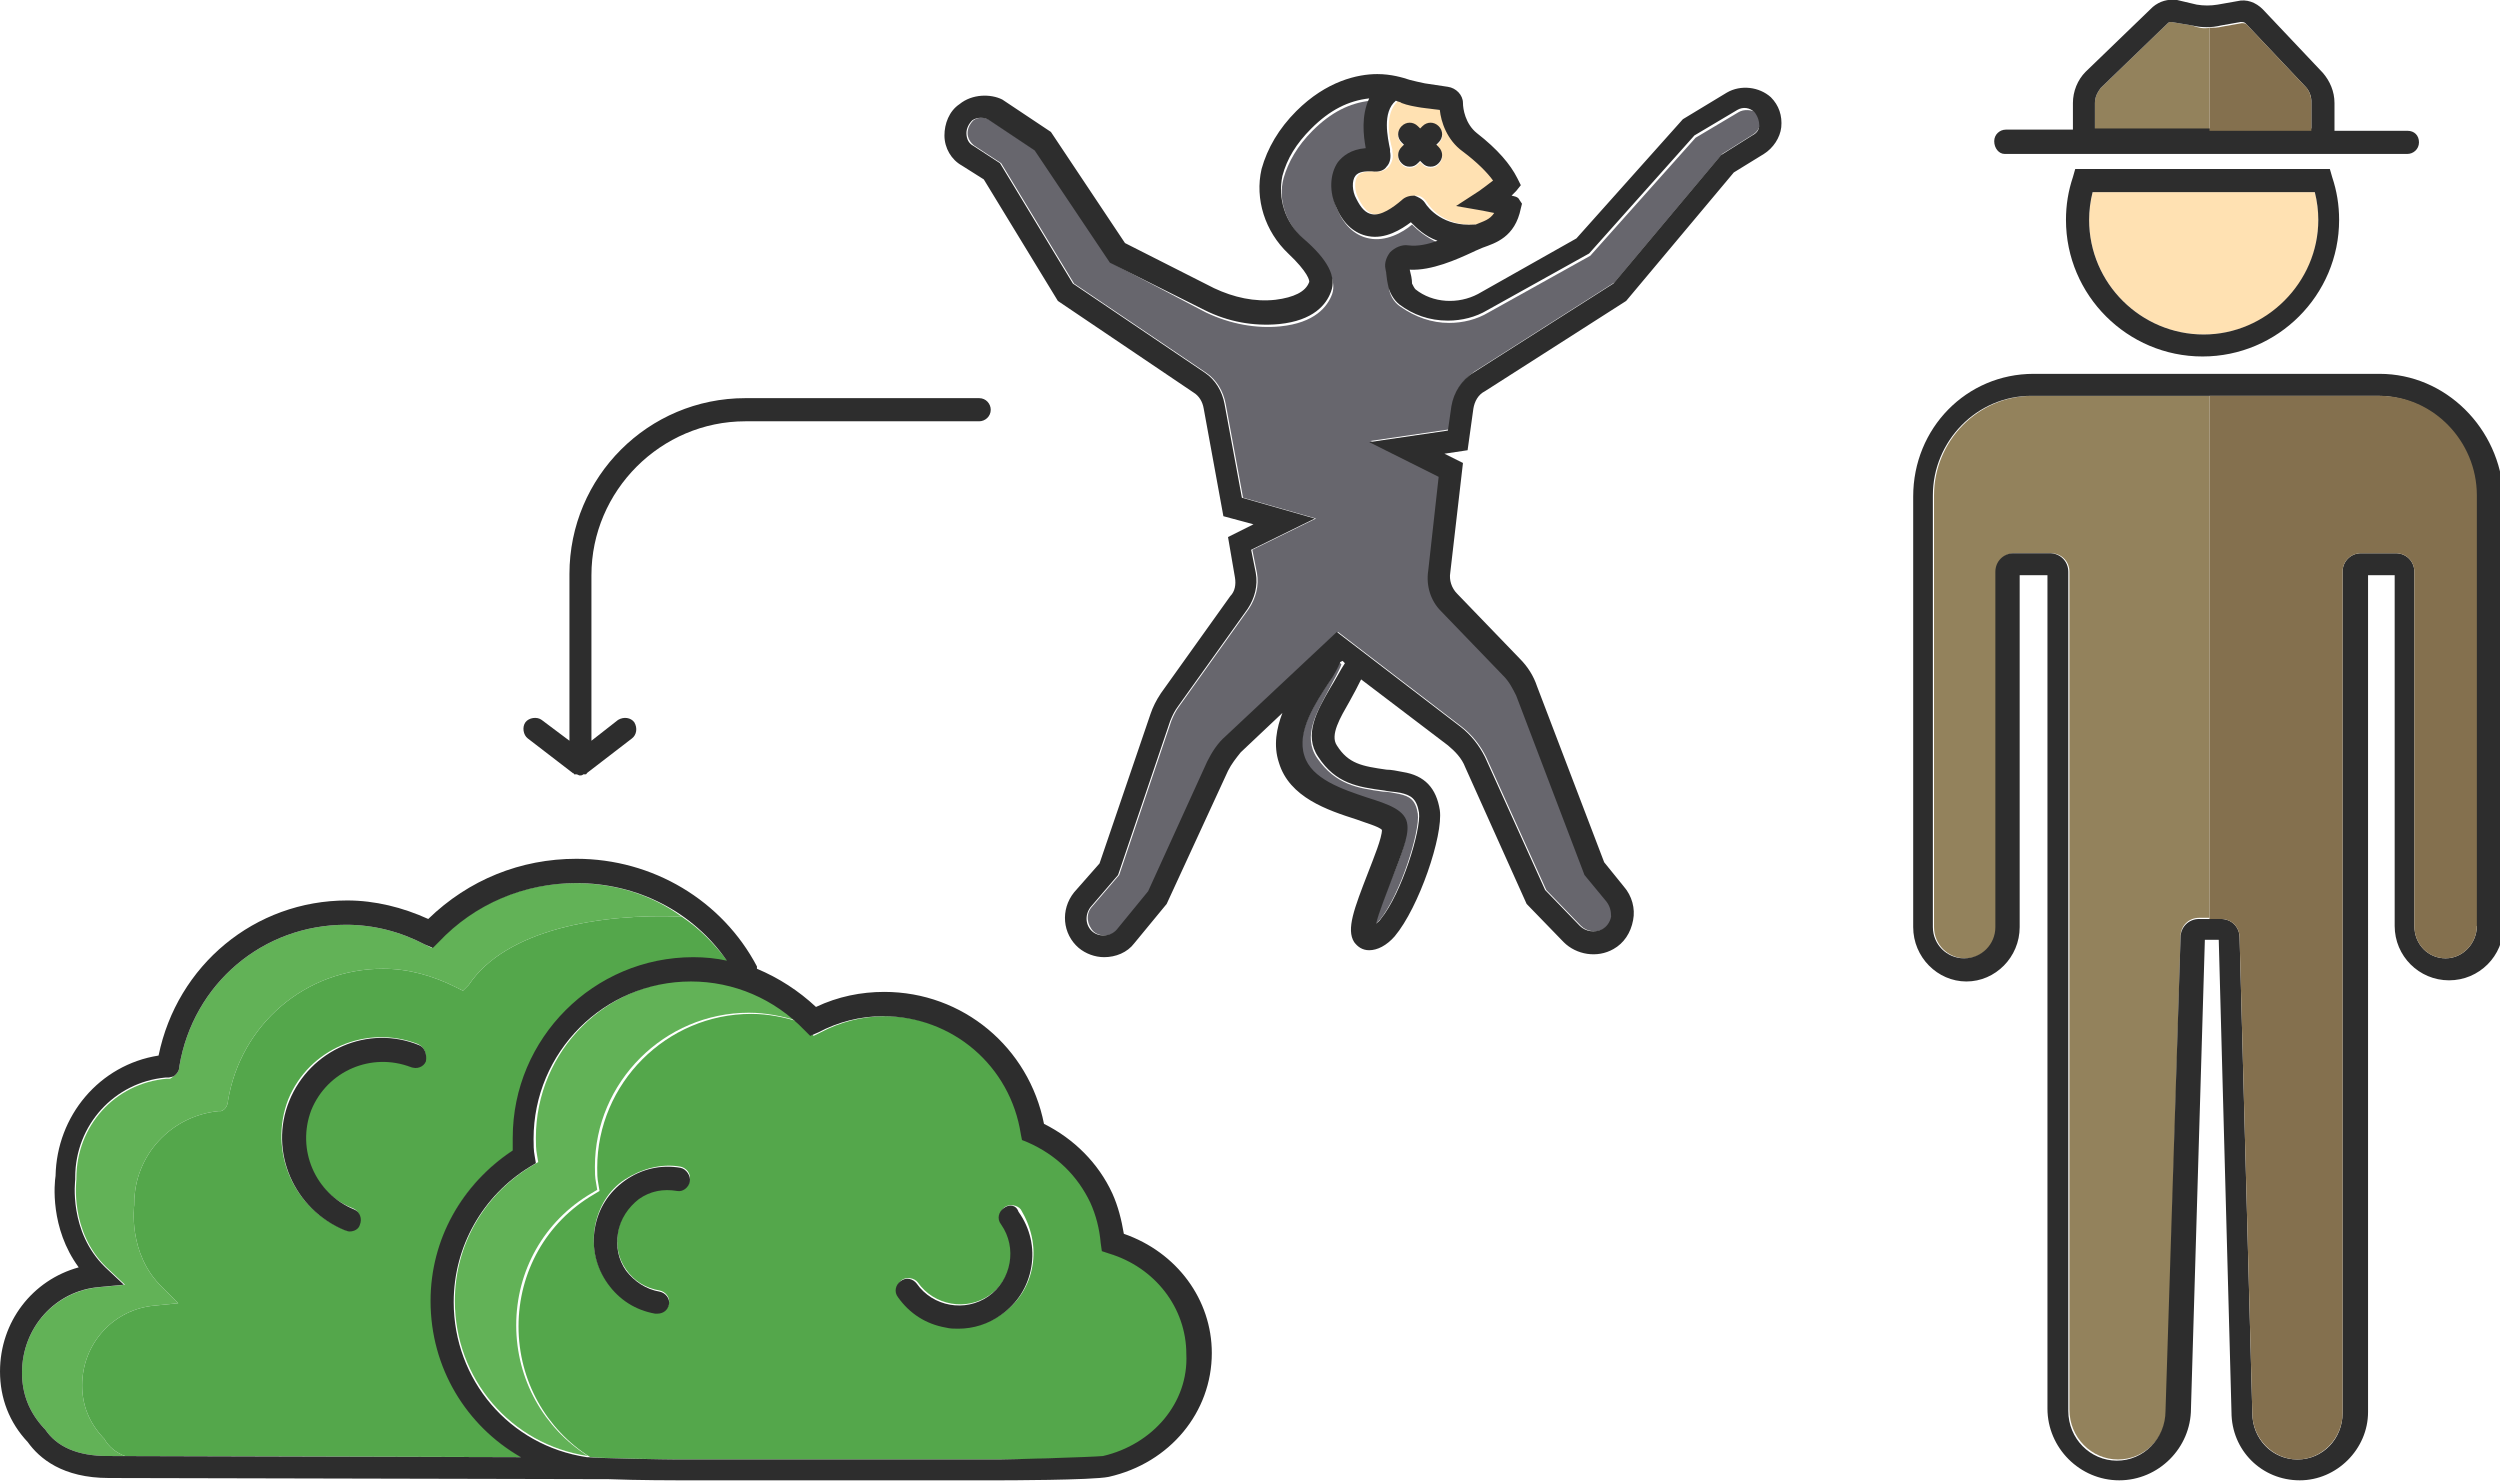 <?xml version="1.0" encoding="utf-8"?>
<!-- Generator: Adobe Illustrator 18.1.0, SVG Export Plug-In . SVG Version: 6.00 Build 0)  -->
<svg version="1.1" baseProfile="tiny" id="Layer_1" xmlns="http://www.w3.org/2000/svg" xmlns:xlink="http://www.w3.org/1999/xlink"
	 x="0px" y="0px" viewBox="0 0 216 128" xml:space="preserve">
<g>
	<path fill="#FFE1B2" d="M180.8,16.6c-0.2,0.8-0.3,1.6-0.3,2.4c0,5.4,4.4,9.9,9.9,9.9s9.9-4.4,9.9-9.9c0-0.8-0.1-1.6-0.3-2.4H180.8z
		"/>
	<path fill="#93825C" d="M190.9,2.4v8.9H181V8.9c0-0.5,0.2-0.9,0.5-1.3l5.8-5.6c0.1-0.1,0.2-0.1,0.3-0.1l1.8,0.3
		C189.9,2.4,190.4,2.5,190.9,2.4z"/>
	<path fill="#62B257" d="M68.9,88.2c-1.3-0.4-2.7-0.7-4.2-0.7c-7.3,0-13.3,6-13.3,13.3c0,0.5,0,0.9,0.1,1.4l0.1,0.6l-0.5,0.3
		c-4.1,2.4-6.5,6.7-6.5,11.4c0,4.7,2.4,8.9,6.2,11.3h0c-6.7-1-11.5-6.7-11.5-13.4c0-4.8,2.5-9.2,6.7-11.7l0.5-0.3l-0.1-0.6
		c-0.1-0.5-0.1-1-0.1-1.5c0-7.5,6.1-13.6,13.6-13.6C63.2,84.7,66.4,85.9,68.9,88.2z"/>
	<path fill="#54A74B" d="M96,108.3l-0.6-0.2l-0.1-0.7c-0.1-1.2-0.4-2.4-0.9-3.5c-1.1-2.3-3-4.1-5.4-5.2l-0.5-0.2l-0.1-0.5
		c-0.9-5.9-5.9-10.2-11.9-10.2c-2,0-3.9,0.5-5.6,1.4l-0.6,0.3l-0.5-0.5c-0.2-0.3-0.5-0.5-0.7-0.7c-1.3-0.4-2.7-0.7-4.2-0.7
		c-7.3,0-13.3,6-13.3,13.3c0,0.5,0,0.9,0.1,1.4l0.1,0.6l-0.5,0.3c-4.1,2.4-6.5,6.7-6.5,11.4c0,4.7,2.4,8.9,6.2,11.3l0,0
		c0.8,0.1,7,0.2,7.7,0.2h27.8c0.8,0,7.9-0.1,8.9-0.2l0.1,0c4.4-1,7.4-4.6,7.4-8.8C102.7,113,100,109.5,96,108.3z M58.5,102.8
		c-1.2-0.2-2.3,0.1-3.3,0.7c-1,0.7-1.6,1.7-1.8,2.9c-0.2,1.2,0,2.3,0.7,3.3s1.7,1.6,2.9,1.8c0.5,0.1,0.9,0.6,0.8,1.1
		c-0.1,0.5-0.5,0.8-1,0.8c-0.1,0-0.1,0-0.2,0c-1.7-0.3-3.1-1.2-4.1-2.6c-1-1.4-1.4-3.1-1.1-4.8c0.3-1.7,1.2-3.2,2.6-4.1
		s3.1-1.4,4.8-1.1c0.5,0.1,0.9,0.6,0.8,1.1C59.5,102.6,59,102.9,58.5,102.8z M89.2,109.4c-0.3,1.7-1.2,3.1-2.6,4.1
		c-1.1,0.8-2.4,1.2-3.7,1.2c-0.4,0-0.7,0-1.1-0.1c-1.7-0.3-3.1-1.2-4.1-2.6c-0.3-0.4-0.2-1.1,0.2-1.4c0.4-0.3,1.1-0.2,1.4,0.2
		c1.4,2,4.2,2.5,6.2,1.1c2-1.4,2.5-4.2,1.1-6.2c-0.3-0.4-0.2-1.1,0.2-1.4c0.4-0.3,1.1-0.2,1.4,0.2C89.1,106,89.5,107.7,89.2,109.4z"
		/>
	<path fill="#FFE1B2" d="M117.3,15.2c-0.3,0.4-0.3,1.3,0.1,2c0.4,0.8,0.8,1.2,1.3,1.3c0.8,0.2,1.9-0.6,2.6-1.2
		c0.3-0.3,0.7-0.4,1.1-0.4c0.4,0,0.7,0.3,0.9,0.6c0.3,0.5,1.6,2.1,4.3,1.9c0,0,0,0,0.1,0c0.7-0.2,1.3-0.4,1.6-1
		c-0.5-0.1-1-0.2-1-0.2l-2.3-0.4l2-1.3c0.3-0.2,0.8-0.6,1.2-0.9c-0.5-0.8-1.4-1.6-2.6-2.5c-1.4-1.1-1.8-2.6-2-3.6l-1.6-0.2
		c-0.6-0.1-1.2-0.2-1.7-0.4c-0.1-0.1-0.3-0.1-0.5-0.2c-1.2,1.1-0.8,3.2-0.5,4.2l0,0.2c0.1,0.5,0,0.9-0.3,1.3
		c-0.3,0.3-0.7,0.5-1.1,0.4C118.3,14.8,117.6,14.8,117.3,15.2z M121.1,12.4c-0.4-0.4-0.4-1,0-1.4c0.4-0.4,1-0.4,1.4,0l0.2,0.2
		l0.2-0.2c0.4-0.4,1-0.4,1.4,0c0.4,0.4,0.4,1,0,1.4l-0.2,0.2l0.2,0.2c0.4,0.4,0.4,1,0,1.4c-0.2,0.2-0.4,0.3-0.7,0.3
		s-0.5-0.1-0.7-0.3l-0.2-0.2l-0.2,0.2c-0.2,0.2-0.4,0.3-0.7,0.3c-0.3,0-0.5-0.1-0.7-0.3c-0.4-0.4-0.4-1,0-1.4l0.2-0.2L121.1,12.4z"
		/>
	<path fill="#93825C" d="M190.9,34.2v45.1H190c-0.9,0-1.6,0.7-1.6,1.6l-1.2,40.9c0,2.4-1.9,4.3-4.2,4.3c-2.3,0-4.2-1.9-4.2-4.3V49.4
		c0-0.9-0.7-1.6-1.6-1.6h-3.1c-0.9,0-1.6,0.7-1.6,1.6v30.7c0,1.5-1.2,2.7-2.7,2.7c-1.5,0-2.7-1.2-2.7-2.7V42.8
		c0-4.7,3.8-8.6,8.5-8.6H190.9z"/>
	<path fill="#67666D" d="M115.7,57.3c-0.2,0.5-0.5,1-1,1.8c-1.1,1.7-2.7,4.1-2.1,6.3c0.6,2,3.3,2.9,5.4,3.6c1.9,0.6,3.3,1.1,3.5,2.4
		c0.1,1-0.4,2.5-1.4,4.8c-0.4,1.1-1.1,2.8-1.3,3.7c0.1-0.1,0.2-0.2,0.4-0.4c1.8-2.2,3.5-7.7,3.3-9.2c-0.2-1.2-0.7-1.5-1.6-1.7
		c-0.5-0.1-1-0.2-1.4-0.2c-2.2-0.3-4.1-0.6-5.7-2.9c-1.3-1.9,0-4,1-5.9c0.4-0.8,0.9-1.6,1.1-2.2l-0.2-0.2L115.7,57.3z"/>
	<path fill="#67666D" d="M150.2,9.7l-3.7,2.2l-9.1,10.2l-8.8,4.9c-1,0.6-2.2,0.9-3.4,0.9c-1.5,0-2.9-0.5-4.2-1.4
		c-0.6-0.4-1-1.1-1-1.8c-0.1-0.4-0.1-0.9-0.2-1.3c-0.1-0.5,0.1-1,0.4-1.4c0.4-0.5,1-0.7,1.6-0.6c0.8,0.1,1.7-0.1,2.5-0.4
		c-1.1-0.5-1.8-1.1-2.3-1.6c-0.8,0.7-2.3,1.5-3.7,1.2c-1.1-0.2-2.1-1-2.7-2.4c-0.7-1.4-0.6-3,0.1-4c0.4-0.5,1.1-1.2,2.4-1.2
		c-0.2-1.1-0.4-2.9,0.3-4.3c-1.8,0.2-3.4,1-5,2.6c-1.3,1.3-2.1,2.7-2.5,4.1c-0.5,1.9,0.2,3.9,1.8,5.4c2,1.9,2.8,3.4,2.4,4.6
		c-0.4,1.1-1.5,2.5-4.5,2.8c-2.1,0.2-4.3-0.2-6.4-1.2L96,22.7l-6.5-9.7l-3.9-2.6c-0.5-0.3-1.1-0.3-1.5,0c-0.3,0.3-0.5,0.7-0.5,1.1
		c0,0.4,0.2,0.8,0.6,1.1l2.3,1.5l6.3,10.4l11.4,7.7c0.9,0.6,1.5,1.6,1.7,2.7l1.5,8.1l6.3,1.8l-5.5,2.7l0.4,2
		c0.2,1.1-0.1,2.2-0.7,3.1l-6,8.4c-0.3,0.4-0.5,0.8-0.7,1.3l-4.5,13.3l-2.4,2.8c-0.5,0.6-0.4,1.5,0.2,2.1c0.6,0.5,1.6,0.4,2.1-0.2
		l2.7-3.3l5.1-11.2c0.4-0.8,0.9-1.6,1.6-2.2l9.6-9l10.7,8.2c0.9,0.7,1.6,1.6,2.1,2.6l5.2,11.5l3,3.1c0.5,0.5,1.3,0.6,1.9,0.3
		c0.4-0.2,0.7-0.6,0.8-1.1c0.1-0.5,0-0.9-0.4-1.3l-1.9-2.3L131.1,60c-0.2-0.6-0.6-1.2-1.1-1.7l-5.4-5.6c-0.9-0.9-1.3-2.2-1.1-3.5
		l0.9-8.1l-6-3l6.8-1l0.3-2.1c0.2-1.2,0.9-2.2,1.9-2.9l12.1-7.7l9.3-11.1l2.7-1.7c0.3-0.2,0.5-0.5,0.6-0.9c0-0.4-0.1-0.7-0.3-1
		C151.3,9.5,150.7,9.4,150.2,9.7z"/>
	<path fill="#62B257" d="M58.9,79.2c-7-0.3-15.2,1.1-18.4,5.9l-0.5,0.5l-0.6-0.3c-2-1-4.1-1.6-6.3-1.6c-6.7,0-12.3,4.8-13.4,11.4
		c0,0.2-0.1,0.6-0.4,0.8L19.1,96l-0.2,0c-4.1,0.4-7.3,3.8-7.3,8l0,0.1c0,0-0.6,4.2,2.4,7.1l1.4,1.4l-2,0.2c-3.6,0.3-6.3,3.3-6.3,6.9
		c0,1.7,0.6,3.2,1.8,4.5l0.1,0.1c0.4,0.7,1,1.2,1.8,1.5H9.3c-2.6,0-4.4-0.8-5.4-2.3l-0.1-0.1c-1.3-1.4-1.9-3-1.9-4.8
		c0-3.9,2.9-7.1,6.8-7.4l2.1-0.2l-1.6-1.5c-3.2-3.1-2.6-7.5-2.6-7.6l0-0.1c0-4.5,3.3-8.2,7.8-8.6l0.3,0L15,93
		c0.4-0.3,0.5-0.6,0.5-0.9c1.2-7.1,7.2-12.2,14.4-12.2c2.4,0,4.7,0.6,6.8,1.7l0.6,0.3l0.5-0.5c3.1-3.3,7.4-5.1,11.9-5.1
		C53.1,76.3,56.3,77.3,58.9,79.2z"/>
	<path fill="#54A74B" d="M58.9,79.2c-7-0.3-15.2,1.1-18.4,5.9l-0.5,0.5l-0.6-0.3c-2-1-4.1-1.6-6.3-1.6c-6.7,0-12.3,4.8-13.4,11.4
		c0,0.2-0.1,0.6-0.4,0.8L19.1,96l-0.2,0c-4.1,0.4-7.3,3.8-7.3,8l0,0.1c0,0-0.6,4.2,2.4,7.1l1.4,1.4l-2,0.2c-3.6,0.3-6.3,3.3-6.3,6.9
		c0,1.7,0.6,3.2,1.8,4.5l0.1,0.1c0.4,0.7,1,1.2,1.8,1.5l34.3,0.1c-4.7-2.7-7.8-7.7-7.8-13.5c0-5.3,2.6-10.1,7.1-13c0-0.4,0-0.7,0-1
		c0-8.6,7-15.6,15.6-15.6c1,0,1.9,0.1,2.9,0.3C61.7,81.5,60.4,80.2,58.9,79.2z M36.7,91.6c-0.2,0.5-0.8,0.8-1.3,0.5
		c-3.4-1.4-7.2,0.3-8.6,3.7c-1.4,3.4,0.3,7.3,3.7,8.6c0.5,0.2,0.7,0.8,0.5,1.3c-0.2,0.4-0.5,0.6-0.9,0.6c-0.1,0-0.2,0-0.4-0.1
		c-4.4-1.8-6.5-6.8-4.8-11.2c1.8-4.4,6.8-6.5,11.2-4.8C36.7,90.5,36.9,91.1,36.7,91.6z"/>
	<path fill="#2D2D2D" d="M205.6,32.3h-29.9c-5.8,0-10.4,4.7-10.4,10.6v37.2c0,2.6,2.1,4.7,4.6,4.7c2.5,0,4.6-2.1,4.6-4.7V49.7h2.4
		v72c0,3.4,2.8,6.2,6.2,6.2s6.2-2.8,6.2-6.2l1.2-40.5h1.2l1.1,40.8c0,3.3,2.6,5.9,5.9,5.9c3.2,0,5.9-2.7,5.9-5.9V49.7h2.3V80
		c0,2.6,2.1,4.7,4.7,4.7c2.6,0,4.7-2.1,4.7-4.7V42.8C216,37,211.3,32.3,205.6,32.3z M214,80c0,1.5-1.2,2.8-2.7,2.8
		c-1.5,0-2.7-1.2-2.7-2.8V49.4c0-0.9-0.7-1.6-1.6-1.6h-3c-0.9,0-1.6,0.7-1.6,1.6v72.7c0,2.2-1.7,4-3.9,4s-3.9-1.8-3.9-4l-1.1-41.1
		c0-0.9-0.7-1.6-1.6-1.6H190c-0.9,0-1.6,0.7-1.6,1.6l-1.3,40.9c0,2.4-1.9,4.3-4.2,4.3c-2.3,0-4.2-1.9-4.2-4.3V49.4
		c0-0.9-0.7-1.6-1.6-1.6h-3.1c-0.9,0-1.6,0.7-1.6,1.6v30.7c0,1.5-1.2,2.7-2.7,2.7c-1.5,0-2.7-1.2-2.7-2.7V42.8
		c0-4.7,3.8-8.6,8.5-8.6h29.9c4.7,0,8.5,3.9,8.5,8.6V80z"/>
	<path fill="#2D2D2D" d="M179.3,14.6l-0.2,0.7c-0.4,1.2-0.6,2.4-0.6,3.7c0,6.5,5.3,11.8,11.8,11.8s11.8-5.3,11.8-11.8
		c0-1.3-0.2-2.5-0.6-3.7l-0.2-0.7H179.3z M190.4,28.9c-5.4,0-9.9-4.4-9.9-9.9c0-0.8,0.1-1.6,0.3-2.4H200c0.2,0.8,0.3,1.6,0.3,2.4
		C200.3,24.4,195.8,28.9,190.4,28.9z"/>
	<path fill="#2D2D2D" d="M173.2,13.3H208c0.5,0,1-0.4,1-1s-0.4-1-1-1h-6.3V8.9c0-1-0.4-1.9-1-2.6l-5.2-5.5c-0.6-0.6-1.4-0.9-2.2-0.7
		l-1.7,0.3c-0.6,0.1-1.2,0.1-1.8,0L188.1,0c-0.8-0.1-1.5,0.1-2.1,0.6l-5.8,5.6c-0.7,0.7-1.1,1.7-1.1,2.7v2.3h-5.8c-0.5,0-1,0.4-1,1
		S172.7,13.3,173.2,13.3z M181,8.9c0-0.5,0.2-0.9,0.5-1.3l5.8-5.6c0.1-0.1,0.2-0.1,0.3-0.1l1.8,0.3c0.8,0.2,1.7,0.2,2.5,0l1.7-0.3
		c0.1,0,0.3,0,0.4,0.1l5.2,5.5c0.3,0.3,0.5,0.8,0.5,1.2v2.4H181V8.9z"/>
	<path fill="#2D2D2D" d="M149.2,8l-3.8,2.3l-9.2,10.3l-8.5,4.8c-1.7,0.9-3.9,0.8-5.4-0.4c-0.1-0.1-0.2-0.3-0.3-0.5
		c0-0.4-0.1-0.8-0.2-1.2c1.9,0.1,4.1-0.9,5.4-1.5c0.4-0.2,0.7-0.3,0.9-0.4c1.1-0.4,2.8-0.9,3.3-3.4l0.1-0.4l-0.2-0.3
		c-0.1-0.2-0.2-0.3-0.7-0.4c0.1-0.1,0.3-0.3,0.4-0.4l0.4-0.5l-0.3-0.6c-0.6-1.2-1.7-2.5-3.5-3.9c-1-0.8-1.2-2.1-1.2-2.6
		c0-0.7-0.6-1.3-1.3-1.4l-2-0.3c-0.5-0.1-0.9-0.2-1.3-0.3c-0.6-0.2-1.6-0.5-2.8-0.5c-1.7,0-4.4,0.6-7,3.2c-1.5,1.5-2.5,3.2-3,5
		c-0.6,2.6,0.3,5.4,2.3,7.3c1.7,1.6,1.9,2.4,1.8,2.5c-0.3,0.8-1.3,1.3-2.9,1.5c-1.8,0.2-3.6-0.2-5.3-1l-7.7-3.9l-6.4-9.6l-4.2-2.8
		C85.6,8.1,84,8.1,82.9,9c-0.9,0.6-1.3,1.7-1.3,2.7c0,1.1,0.6,2.1,1.5,2.6l1.9,1.2L91.4,26l11.7,7.9c0.5,0.3,0.8,0.8,0.9,1.4
		l1.7,9.3l2.6,0.7l-2.2,1.1l0.6,3.5c0.1,0.6,0,1.2-0.4,1.6l-6,8.4c-0.4,0.6-0.7,1.2-0.9,1.8l-4.4,12.9l-2.2,2.5
		c-1.2,1.5-1,3.6,0.4,4.8c0.6,0.5,1.4,0.8,2.2,0.8c1,0,2-0.4,2.6-1.2l2.8-3.4l5.3-11.5c0.3-0.6,0.7-1.1,1.1-1.6l3.6-3.4
		c-0.5,1.3-0.8,2.8-0.3,4.3c0.9,3,4.2,4.1,6.7,4.9c0.8,0.3,1.9,0.6,2.2,0.9c0,0.7-0.7,2.4-1.2,3.7c-1.2,3.1-1.9,4.9-1.2,6
		c0.3,0.4,0.7,0.7,1.3,0.7c0.7,0,1.5-0.4,2.2-1.2c2.1-2.5,4.2-8.7,3.9-10.9c-0.3-1.9-1.3-3-3.2-3.3c-0.5-0.1-1-0.2-1.4-0.2
		c-2.1-0.3-3.3-0.5-4.3-2.1c-0.6-0.9,0.3-2.4,1.1-3.8c0.4-0.7,0.7-1.3,1-1.9l7.5,5.7c0.6,0.5,1.2,1.1,1.5,1.9l5.3,11.8l3.2,3.3
		c1.1,1.1,2.9,1.4,4.3,0.6c0.9-0.5,1.5-1.4,1.7-2.5c0.2-1-0.1-2.1-0.8-2.9l-1.7-2.1l-5.8-15.2c-0.3-0.9-0.8-1.7-1.5-2.4l-5.4-5.6
		c-0.5-0.5-0.7-1.2-0.6-1.8l1.1-9.5l-1.6-0.8l2-0.3l0.5-3.6c0.1-0.6,0.4-1.2,1-1.5l12.2-7.8l9.3-11.1l2.6-1.6
		c0.8-0.5,1.4-1.4,1.5-2.3c0.1-1-0.2-1.9-0.9-2.6C152,7.5,150.4,7.3,149.2,8z M119.8,14.4c0.3-0.3,0.4-0.8,0.3-1.3l0-0.2
		c-0.2-1-0.7-3.2,0.5-4.2c0.2,0.1,0.4,0.1,0.5,0.2c0.5,0.2,1.1,0.3,1.7,0.4l1.6,0.2c0.1,1,0.6,2.6,2,3.6c1.2,0.9,2.1,1.8,2.6,2.5
		c-0.4,0.3-0.9,0.7-1.2,0.9l-2,1.3l2.3,0.4c0,0,0.5,0.1,1,0.2c-0.4,0.6-0.9,0.7-1.6,1c0,0,0,0-0.1,0c-2.7,0.2-4-1.4-4.3-1.9
		c-0.2-0.3-0.6-0.5-0.9-0.6c-0.4,0-0.8,0.1-1.1,0.4c-0.7,0.6-1.8,1.4-2.6,1.2c-0.5-0.1-0.9-0.5-1.3-1.3c-0.4-0.7-0.4-1.6-0.1-2
		c0.3-0.4,0.9-0.4,1.4-0.4C119.2,14.9,119.6,14.7,119.8,14.4z M114.9,59.5c-1.1,1.9-2.3,4-1,5.9c1.5,2.3,3.4,2.6,5.7,2.9
		c0.4,0.1,0.9,0.1,1.4,0.2c0.9,0.2,1.4,0.5,1.6,1.7c0.2,1.5-1.5,7-3.3,9.2c-0.1,0.2-0.3,0.3-0.4,0.4c0.2-0.9,0.9-2.6,1.3-3.7
		c0.9-2.3,1.5-3.8,1.4-4.8c-0.1-1.3-1.6-1.8-3.5-2.4c-2.1-0.7-4.8-1.6-5.4-3.6c-0.7-2.1,1-4.6,2.1-6.3c0.5-0.7,0.8-1.3,1-1.8
		l0.2-0.1l0.2,0.2C115.8,57.9,115.4,58.7,114.9,59.5z M152,10.8c0,0.4-0.2,0.7-0.6,0.9l-2.7,1.7l-9.3,11.1l-12.1,7.7
		c-1,0.6-1.7,1.7-1.9,2.9l-0.3,2.1l-6.8,1l6,3l-0.9,8.1c-0.2,1.3,0.2,2.6,1.1,3.5l5.4,5.6c0.5,0.5,0.8,1.1,1.1,1.7l5.9,15.5l1.9,2.3
		c0.3,0.4,0.4,0.8,0.4,1.3c-0.1,0.5-0.4,0.9-0.8,1.1c-0.6,0.3-1.4,0.2-1.9-0.3l-3-3.1l-5.2-11.5c-0.5-1-1.2-1.9-2.1-2.6l-10.7-8.2
		l-9.6,9c-0.7,0.6-1.2,1.4-1.6,2.2l-5.1,11.2l-2.7,3.3c-0.5,0.6-1.5,0.7-2.1,0.2c-0.6-0.5-0.7-1.4-0.2-2.1l2.4-2.8l4.5-13.3
		c0.2-0.5,0.4-0.9,0.7-1.3l6-8.4c0.6-0.9,0.9-2,0.7-3.1l-0.4-2l5.5-2.7l-6.3-1.8l-1.5-8.1c-0.2-1.1-0.8-2.1-1.7-2.7l-11.4-7.7
		l-6.3-10.4l-2.3-1.5c-0.4-0.2-0.6-0.6-0.6-1.1c0-0.4,0.2-0.8,0.5-1.1c0.4-0.3,1.1-0.3,1.5,0l3.9,2.6l6.5,9.7l8.2,4.1
		c2,1,4.2,1.4,6.4,1.2c3-0.3,4.1-1.7,4.5-2.8c0.5-1.3-0.3-2.8-2.4-4.6c-1.6-1.4-2.2-3.5-1.8-5.4c0.4-1.5,1.2-2.8,2.5-4.1
		c1.6-1.6,3.2-2.4,5-2.6c-0.7,1.5-0.5,3.2-0.3,4.3c-1.3,0.1-2,0.7-2.4,1.2c-0.7,1-0.8,2.6-0.1,4c0.6,1.4,1.6,2.2,2.7,2.4
		c1.5,0.3,2.9-0.6,3.7-1.2c0.5,0.5,1.2,1.2,2.3,1.6c-0.8,0.3-1.7,0.5-2.5,0.4c-0.6-0.1-1.2,0.2-1.6,0.6c-0.3,0.4-0.5,0.9-0.4,1.4
		c0.1,0.4,0.1,0.9,0.2,1.3c0.1,0.7,0.5,1.4,1,1.8c1.2,0.9,2.6,1.4,4.2,1.4c1.2,0,2.4-0.3,3.4-0.9l8.8-4.9l9.1-10.2l3.7-2.2
		c0.5-0.3,1.1-0.2,1.5,0.2C151.9,10.1,152,10.5,152,10.8z"/>
	<path fill="#2D2D2D" d="M121.1,14.1c0.2,0.2,0.4,0.3,0.7,0.3c0.3,0,0.5-0.1,0.7-0.3l0.2-0.2l0.2,0.2c0.2,0.2,0.4,0.3,0.7,0.3
		s0.5-0.1,0.7-0.3c0.4-0.4,0.4-1,0-1.4l-0.2-0.2l0.2-0.2c0.4-0.4,0.4-1,0-1.4c-0.4-0.4-1-0.4-1.4,0l-0.2,0.2l-0.2-0.2
		c-0.4-0.4-1-0.4-1.4,0c-0.4,0.4-0.4,1,0,1.4l0.2,0.2l-0.2,0.2C120.7,13.1,120.7,13.7,121.1,14.1z"/>
	<path fill="#2D2D2D" d="M97.1,106.6c-0.2-1.2-0.5-2.4-1-3.5c-1.2-2.6-3.3-4.7-5.9-6c-1.3-6.6-7-11.4-13.8-11.4c-2,0-4,0.4-5.9,1.3
		c-1.5-1.4-3.2-2.5-5.1-3.3c0-0.1,0-0.1,0-0.2c-3-5.7-9-9.3-15.6-9.3c-4.8,0-9.3,1.8-12.8,5.2c-2.2-1-4.6-1.6-7-1.6
		c-8,0-14.7,5.6-16.3,13.4c-5.1,0.8-8.8,5.2-8.9,10.4c-0.1,0.6-0.5,4.5,2,7.9c-4,1.1-6.8,4.7-6.8,9c0,2.3,0.8,4.4,2.4,6.1
		c1,1.4,3,3.1,7,3.1l43.2,0.1h0l0,0c2.4,0.1,6,0.1,6,0.1h27.8c0.1,0,8,0,9.4-0.3l0,0c5.3-1.2,8.9-5.6,8.9-10.7
		C104.7,112.3,101.7,108.2,97.1,106.6z M9.3,125.8c-2.6,0-4.4-0.8-5.4-2.3l-0.1-0.1c-1.3-1.4-1.9-3-1.9-4.8c0-3.9,2.9-7.1,6.7-7.4
		l2.1-0.2l-1.6-1.5c-3.2-3.1-2.6-7.5-2.6-7.6l0-0.2c0-4.5,3.4-8.2,7.8-8.6l0.3,0L15,93c0.4-0.3,0.5-0.6,0.5-0.9
		c1.2-7.1,7.2-12.2,14.4-12.2c2.4,0,4.7,0.6,6.8,1.7l0.7,0.3l0.5-0.5c3.1-3.3,7.4-5.1,11.9-5.1c5.3,0,10.1,2.5,13,6.7
		c-0.9-0.2-1.9-0.3-2.9-0.3c-8.6,0-15.6,7-15.6,15.6c0,0.3,0,0.7,0,1.1c-4.4,2.9-7.1,7.7-7.1,13c0,5.8,3.1,10.8,7.8,13.5L9.3,125.8z
		 M95.3,125.8L95.3,125.8c-1,0.1-8.1,0.3-9,0.3H58.5c-0.7,0-6.9-0.1-7.7-0.2l-0.1,0c-6.7-1-11.5-6.7-11.5-13.4
		c0-4.8,2.5-9.2,6.6-11.7l0.5-0.3l-0.1-0.6c-0.1-0.5-0.1-1-0.1-1.5c0-7.5,6.1-13.6,13.6-13.6c3.7,0,7.2,1.5,9.8,4.2l0.5,0.5l0.7-0.3
		c1.7-0.9,3.6-1.4,5.6-1.4c6,0,11,4.3,11.9,10.2l0.1,0.5l0.5,0.2c2.5,1.1,4.3,2.9,5.4,5.2c0.5,1.1,0.8,2.3,0.9,3.5l0.1,0.7l0.6,0.2
		c4,1.2,6.7,4.7,6.7,8.7C102.7,121.2,99.6,124.8,95.3,125.8z"/>
	<path fill="#2D2D2D" d="M86.7,104.4c-0.4,0.3-0.6,0.9-0.2,1.4c1.4,2,0.9,4.8-1.1,6.2c-2,1.4-4.8,0.9-6.2-1.1
		c-0.3-0.4-0.9-0.6-1.4-0.2c-0.4,0.3-0.6,0.9-0.2,1.4c1,1.4,2.4,2.3,4.1,2.6c0.4,0.1,0.7,0.1,1.1,0.1c1.3,0,2.6-0.4,3.7-1.2
		c1.4-1,2.3-2.4,2.6-4.1c0.3-1.7-0.1-3.4-1.1-4.8C87.8,104.1,87.2,104,86.7,104.4z"/>
	<path fill="#2D2D2D" d="M58.8,100.9c-1.7-0.3-3.4,0.1-4.8,1.1c-1.4,1-2.3,2.4-2.6,4.1c-0.3,1.7,0.1,3.4,1.1,4.8
		c1,1.4,2.4,2.3,4.1,2.6c0.1,0,0.1,0,0.2,0c0.5,0,0.9-0.3,1-0.8c0.1-0.5-0.3-1-0.8-1.1c-1.2-0.2-2.2-0.9-2.9-1.8
		c-0.7-1-0.9-2.1-0.7-3.3c0.2-1.2,0.9-2.2,1.8-2.9c1-0.7,2.1-0.9,3.3-0.7c0.5,0.1,1-0.3,1.1-0.8S59.3,101,58.8,100.9z"/>
	<path fill="#2D2D2D" d="M36.2,90.3c-4.4-1.8-9.4,0.4-11.2,4.8c-1.8,4.4,0.4,9.4,4.8,11.2c0.1,0,0.2,0.1,0.4,0.1
		c0.4,0,0.8-0.2,0.9-0.6c0.2-0.5,0-1.1-0.5-1.3c-3.4-1.4-5-5.2-3.7-8.6c1.4-3.4,5.2-5,8.6-3.7c0.5,0.2,1.1,0,1.3-0.5
		C36.9,91.1,36.7,90.5,36.2,90.3z"/>
	<path fill="#2D2D2D" d="M64.4,36.4h20.2c0.5,0,1-0.4,1-1c0-0.5-0.4-1-1-1H64.4c-8.4,0-15.2,6.8-15.2,15.2V64l-2.4-1.8
		c-0.4-0.3-1.1-0.2-1.4,0.2c-0.3,0.4-0.2,1.1,0.2,1.4l3.9,3c0,0,0.1,0,0.1,0.1c0,0,0,0,0.1,0c0,0,0,0,0.1,0c0.1,0,0.2,0.1,0.3,0.1
		l0,0l0,0l0,0v0c0.1,0,0.2,0,0.3-0.1c0,0,0,0,0.1,0c0,0,0,0,0.1,0c0,0,0.1,0,0.1-0.1l3.9-3c0.4-0.3,0.5-0.9,0.2-1.4
		c-0.3-0.4-0.9-0.5-1.4-0.2L51.1,64V49.7C51.1,42.4,57.1,36.4,64.4,36.4z"/>
	<path fill="#84704E" d="M199.7,8.9v2.4h-8.8V2.4c0.4,0,0.7,0,1.1-0.1l1.7-0.3c0.1,0,0.3,0,0.4,0.1l5.2,5.5
		C199.6,8,199.7,8.4,199.7,8.9z"/>
	<path fill="#84704E" d="M214,42.8V80c0,1.5-1.2,2.8-2.7,2.8c-1.5,0-2.7-1.2-2.7-2.8V49.4c0-0.9-0.7-1.6-1.6-1.6h-3
		c-0.9,0-1.6,0.7-1.6,1.6v72.7c0,2.2-1.8,4-3.9,4c-2.1,0-3.9-1.8-3.9-4l-1.1-41.1c0-0.9-0.7-1.6-1.6-1.6h-1V34.2h14.7
		C210.2,34.2,214,38.1,214,42.8z"/>
</g>
</svg>
